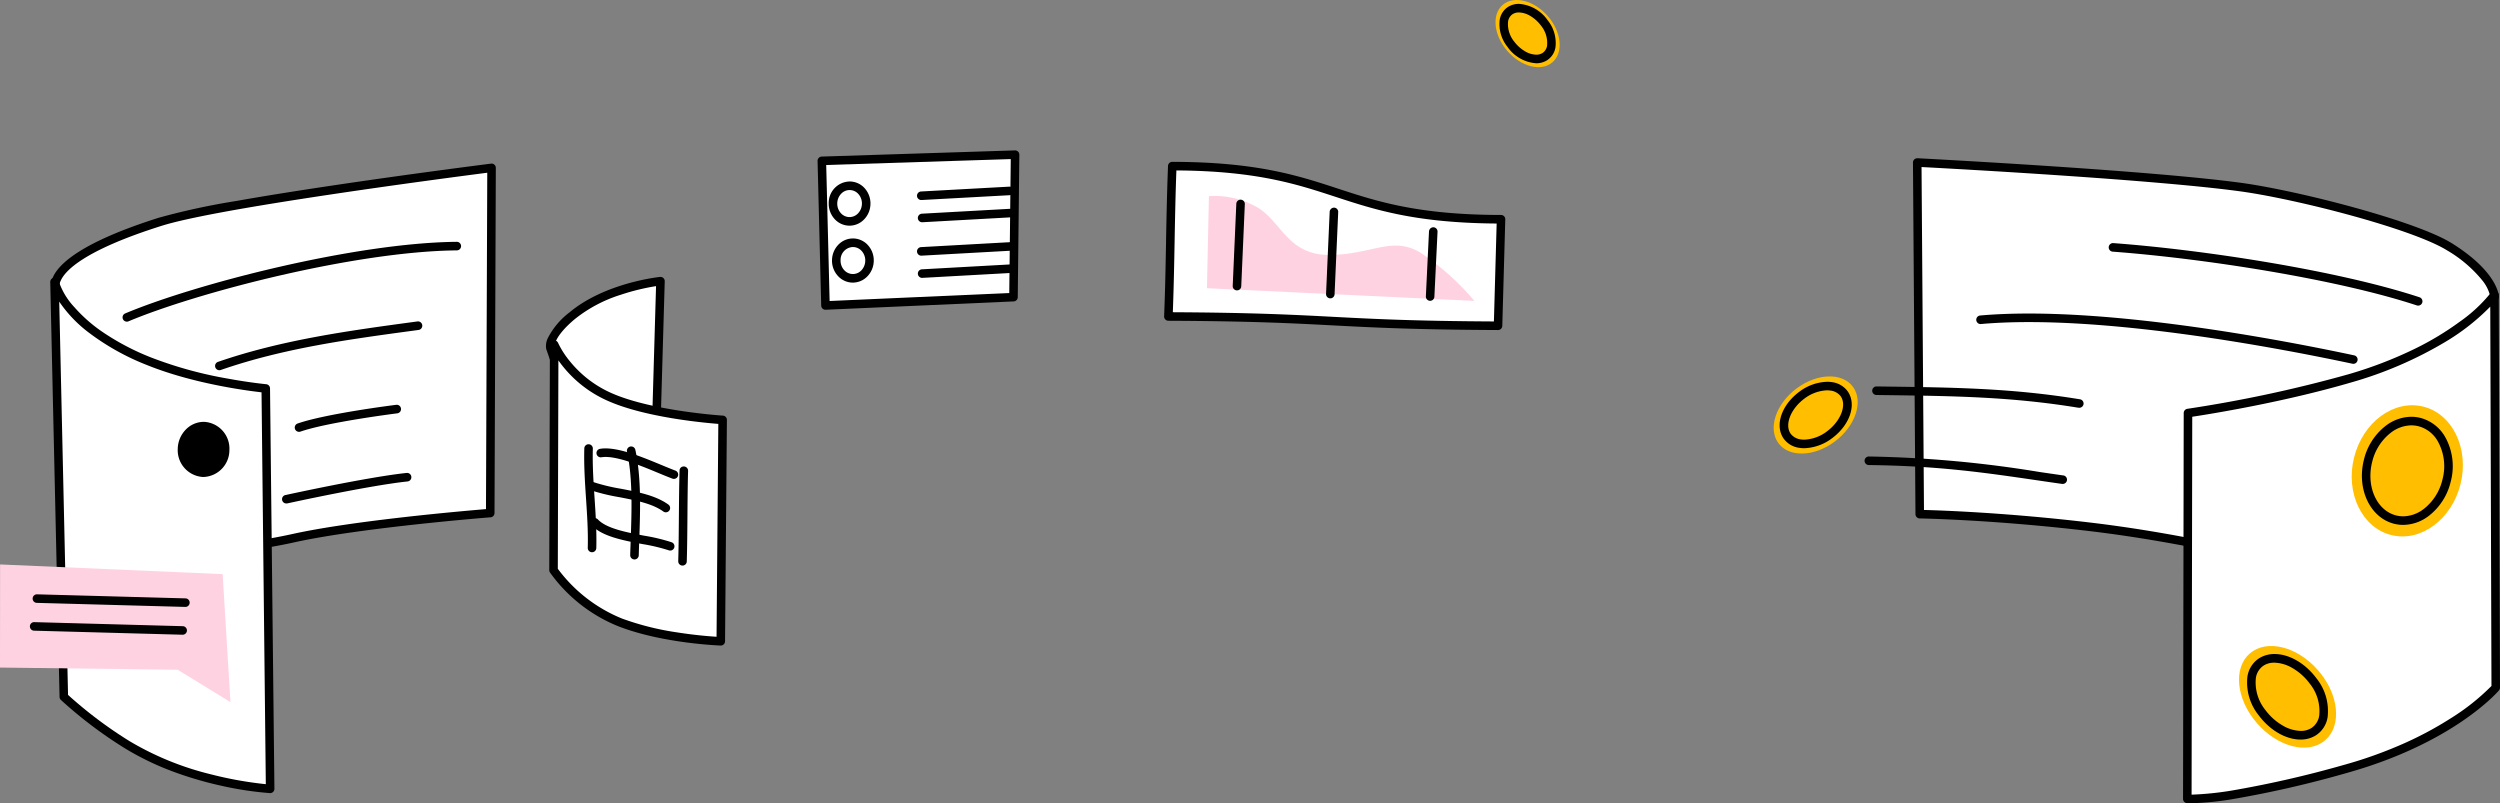 <svg id="Element" xmlns="http://www.w3.org/2000/svg" width="470" height="151.013" viewBox="0 0 470 151.013">
  <rect x="0" y="0" width="470" height="151.013" fill="#808080" stroke="none"/>
  <g id="Group" transform="translate(9.447 28.274)">
    <path id="Shape" d="M82.018,0l-.248,64.9S57.523,66.784,44.72,69.629,6.141,74.665,6.141,74.665L.1,22.709s-2.668-5.532,19.633-12.577C31.617,6.379,82.018,0,82.018,0" transform="translate(0.947 3.286)" fill="#fff"/>
    <path id="Shape-2" data-name="Shape" d="M6.946,76.275a.8.8,0,0,1-.8-.712L.119,23.708A3.221,3.221,0,0,1,.346,21.4C1.465,18.8,5.835,14.739,20.3,10.17a132.6,132.6,0,0,1,14.45-3.126c5.545-.983,12.416-2.079,20.422-3.257,13.576-2,26.163-3.6,27.554-3.78a.8.8,0,0,1,.9.8L83.38,65.7a.8.8,0,0,1-.742.8c-.055,0-6.119.479-13.834,1.315-6.943.752-16.587,1.953-23.1,3.4-12.724,2.826-38.431,5.03-38.685,5.051ZM82.017,1.72c-3.526.454-16.046,2.086-29.138,4.044-16.746,2.5-27.546,4.5-32.1,5.942C6.165,16.322,2.628,20.158,1.82,22.034a1.891,1.891,0,0,0-.192,1.131.829.829,0,0,1,.075.257L7.654,74.6c4.3-.384,26.317-2.424,37.7-4.953C56.843,67.1,77.71,65.294,81.776,64.959Z" transform="translate(0.141 2.48)"/>
    <path id="Shape-3" data-name="Shape" d="M39.713,20.022l.822,75.27s-14.754-.859-26.851-8.28A79.437,79.437,0,0,1,1.746,77.994L0,0S1.844,8.5,17.812,14.926c10.008,4.019,21.9,5.1,21.9,5.1" transform="translate(0.804 24.736)" fill="#fff"/>
    <path id="Shape-4" data-name="Shape" d="M41.339,96.9h-.046A63.429,63.429,0,0,1,32,95.479a67.832,67.832,0,0,1-8.646-2.529A52.579,52.579,0,0,1,14.069,88.5,81.152,81.152,0,0,1,2,79.382a.8.8,0,0,1-.25-.564L0,.823A.8.8,0,0,1,.708.007.826.826,0,0,1,.812,0a.794.794,0,0,1,.777.635A13.254,13.254,0,0,0,4.522,5.529a27.928,27.928,0,0,0,5.235,4.626,46.435,46.435,0,0,0,9.158,4.829,75.926,75.926,0,0,0,14.46,3.989c4.154.763,7.091,1.041,7.214,1.052a.8.8,0,0,1,.73.793l.823,75.27a.806.806,0,0,1-.249.591A.793.793,0,0,1,41.339,96.9ZM1.689,4.5,3.345,78.441a80.171,80.171,0,0,0,11.563,8.69,55.718,55.718,0,0,0,15.368,6.256,70.546,70.546,0,0,0,10.25,1.834l-.805-73.669c-2.86-.322-12.858-1.642-21.4-5.074A45.632,45.632,0,0,1,7.064,10.185,24.6,24.6,0,0,1,1.689,4.5Z" transform="translate(0 23.931)"/>
    <path id="Shape-5" data-name="Shape" d="M36.329,0l-.3,26.777L.682,28.35,0,1.162Z" transform="translate(145.144 0.804)" fill="#fff"/>
    <path id="Shape-6" data-name="Shape" d="M1.52,29.959H1.484a.8.8,0,0,1-.8-.785L0,1.987a.807.807,0,0,1,.776-.824L37.105,0h.006a.824.824,0,0,1,.582.229.814.814,0,0,1,.241.585l-.3,26.777a.8.8,0,0,1-.766.8Zm34.8-28.324L1.625,2.745l.641,25.568,33.773-1.5Z" transform="translate(144.256 0)"/>
    <path id="Shape-7" data-name="Shape" d="M20.733,0l-.972,33.556L6.2,30.275.017,12.48S-.5,10.362,4.143,6.488C10.64,1.053,20.733,0,20.733,0" transform="translate(94.13 24.591)" fill="#fff"/>
    <path id="Shape-8" data-name="Shape" d="M20.556,35.168a.806.806,0,0,1-.189-.023L6.8,31.864a.8.8,0,0,1-.57-.518L.053,13.552A3.362,3.362,0,0,1,.4,11.42,14.243,14.243,0,0,1,4.424,6.675c6.618-5.538,16.6-6.626,17.02-6.67A.735.735,0,0,1,21.533,0a.8.8,0,0,1,.8.83l-.972,33.556a.805.805,0,0,1-.8.782ZM20.7,1.733a41.835,41.835,0,0,0-6.678,1.638A26.441,26.441,0,0,0,5.452,7.913C1.409,11.287,1.6,13.119,1.6,13.137L7.6,30.4,19.78,33.347Z" transform="translate(93.189 23.785)"/>
    <path id="Shape-9" data-name="Shape" d="M31.79,14.151l-.348,41.618s-10.69-.387-18.855-3.523A28.655,28.655,0,0,1,0,42.392L.121,0A20.861,20.861,0,0,0,10.69,9.9c7.843,3.426,21.1,4.249,21.1,4.249" transform="translate(94.767 36.515)" fill="#fff"/>
    <path id="Shape-10" data-name="Shape" d="M32.245,57.376h-.029c-.441-.016-10.9-.42-19.113-3.575A29.171,29.171,0,0,1,.133,43.638.815.815,0,0,1,0,43.193L.121.8A.806.806,0,0,1,.766.015.827.827,0,0,1,.922,0a.8.8,0,0,1,.74.49,16.856,16.856,0,0,0,2.3,3.549A20.977,20.977,0,0,0,7.095,7.13a21.009,21.009,0,0,0,4.718,2.837c7.629,3.332,20.7,4.176,20.83,4.184a.8.8,0,0,1,.754.81l-.348,41.617a.808.808,0,0,1-.247.575A.8.8,0,0,1,32.245,57.376ZM1.718,3.768,1.607,42.944A28.216,28.216,0,0,0,13.676,52.3a51.938,51.938,0,0,0,10.389,2.608c3.257.513,6.025.733,7.385.818l.334-40.02c-3.1-.242-13.755-1.266-20.612-4.26A22.349,22.349,0,0,1,1.718,3.768Z" transform="translate(93.814 35.712)"/>
    <path id="Shape-11" data-name="Shape" d="M3.913,8.306l-.1,0H3.807A3.789,3.789,0,0,1,1.049,6.989,4.259,4.259,0,0,1,0,4.039,4.021,4.021,0,0,1,3.922,0l.121,0A3.788,3.788,0,0,1,6.8,1.315a4.265,4.265,0,0,1,1.048,2.95A4.256,4.256,0,0,1,6.65,7.13,3.806,3.806,0,0,1,3.913,8.306Zm.023-6.7a2.215,2.215,0,0,0-1.619.721,2.657,2.657,0,0,0-.709,1.755,2.647,2.647,0,0,0,.646,1.84,2.2,2.2,0,0,0,1.6.77H3.92a2.206,2.206,0,0,0,1.613-.722A2.658,2.658,0,0,0,6.241,4.22,2.658,2.658,0,0,0,5.6,2.381,2.2,2.2,0,0,0,4,1.61Z" transform="translate(146.352 5.846)"/>
    <path id="Shape-12" data-name="Shape" d="M3.913,8.3H3.808A3.8,3.8,0,0,1,1.05,6.982,4.244,4.244,0,0,1,0,4.042,4.277,4.277,0,0,1,1.185,1.179,3.777,3.777,0,0,1,3.917,0l.124,0A3.8,3.8,0,0,1,6.8,1.314,4.244,4.244,0,0,1,7.847,4.256,4.254,4.254,0,0,1,6.65,7.12,3.807,3.807,0,0,1,3.913,8.3ZM3.9,1.61a2.416,2.416,0,0,0-2.29,2.477,2.635,2.635,0,0,0,.646,1.829,2.206,2.206,0,0,0,1.6.768l.1,0a2.161,2.161,0,0,0,1.6-.727,2.69,2.69,0,0,0,.695-1.75A2.642,2.642,0,0,0,5.6,2.382,2.209,2.209,0,0,0,4,1.612Z" transform="translate(146.972 16.557)"/>
    <path id="Shape-13" data-name="Shape" d="M.8,2.518A.805.805,0,0,1,.76.909L17.36,0a.813.813,0,0,1,.847.76.8.8,0,0,1-.758.847l-16.6.908H.8" transform="translate(162.956 6.815)"/>
    <path id="Shape-14" data-name="Shape" d="M.8,2.53A.805.805,0,0,1,.76.921L17.36,0a.816.816,0,0,1,.847.759.806.806,0,0,1-.758.849l-16.6.92H.8" transform="translate(162.956 17.262)"/>
    <path id="Shape-15" data-name="Shape" d="M.8,2.53A.805.805,0,0,1,.76.921L17.359,0a.805.805,0,0,1,.089,1.608l-16.6.92H.8" transform="translate(163.113 10.979)"/>
    <path id="Shape-16" data-name="Shape" d="M.8,2.529A.805.805,0,0,1,.76.92L17.358,0a.815.815,0,0,1,.847.76.8.8,0,0,1-.757.847l-16.6.92H.8" transform="translate(163.114 21.438)"/>
    <path id="Shape-17" data-name="Shape" d="M.8,15.01a.805.805,0,0,1-.312-1.547C13.578,7.958,43.62.173,62.82,0h.007a.805.805,0,0,1,.007,1.61c-19,.172-48.756,7.884-61.72,13.337a.808.808,0,0,1-.31.063" transform="translate(13.6 17.189)"/>
    <path id="Shape-18" data-name="Shape" d="M.8,9.176A.805.805,0,0,1,.542,7.61C12.575,3.455,25.244,1.74,37.5.08l.54-.073a.8.8,0,0,1,.215,1.6l-.541.074C24.977,3.4,12.948,5.029,1.066,9.133A.826.826,0,0,1,.8,9.176" transform="translate(30.99 32.15)"/>
    <path id="Shape-19" data-name="Shape" d="M.8,5.086A.805.805,0,0,1,.542,3.52C5.919,1.661,18.538.074,19.073.008a.8.8,0,0,1,.9.7.8.8,0,0,1-.7.9c-.129.016-12.988,1.633-18.206,3.437A.826.826,0,0,1,.8,5.086" transform="translate(45.966 47.825)"/>
    <path id="Shape-20" data-name="Shape" d="M.8,5.739A.8.8,0,0,1,.631,4.148C.783,4.114,15.943.788,23.346.006a.8.8,0,0,1,.883.715.8.8,0,0,1-.714.885C16.2,2.38,1.128,5.687.975,5.72A.771.771,0,0,1,.8,5.739" transform="translate(43.655 60.633)"/>
    <path id="Shape-21" data-name="Shape" d="M1.474,20.3H1.45a.8.8,0,0,1-.779-.828C.758,16.41.549,13.279.348,10.253.142,7.164-.069,3.972.022.783A.791.791,0,0,1,.846,0a.8.8,0,0,1,.78.828c-.088,3.111.122,6.266.325,9.316s.414,6.233.325,9.374a.8.8,0,0,1-.8.782" transform="translate(100.381 55.246)"/>
    <path id="Shape-22" data-name="Shape" d="M1.427,21.245H1.4a.8.8,0,0,1-.779-.828c.024-.872.056-1.77.088-2.686C.9,12.24,1.124,6.014.019.978A.8.8,0,1,1,1.588.633c1.147,5.234.925,11.566.729,17.154-.033.913-.063,1.807-.088,2.675a.8.8,0,0,1-.8.782" transform="translate(108.41 55.658)"/>
    <path id="Shape-23" data-name="Shape" d="M.8,18.631H.779A.8.8,0,0,1,0,17.8c.08-2.834.1-5.716.123-8.5S.166,3.627.247.783A.769.769,0,0,1,1.073,0a.8.8,0,0,1,.779.828c-.08,2.827-.1,5.7-.122,8.482-.021,2.8-.043,5.687-.124,8.538a.8.8,0,0,1-.8.782" transform="translate(118.062 59.423)"/>
    <path id="Shape-24" data-name="Shape" d="M14.556,5.733a.784.784,0,0,1-.28-.051c-.768-.287-1.671-.661-2.653-1.068C8.195,3.192,3.5,1.243.932,1.666A.8.8,0,0,1,.673.078c3.015-.5,7.756,1.468,11.565,3.048.961.4,1.848.765,2.6,1.047a.805.805,0,0,1-.28,1.559" transform="translate(102.692 56.027)"/>
    <path id="Shape-25" data-name="Shape" d="M14.98,5.823a.806.806,0,0,1-.469-.151C12.426,4.169,9.3,3.567,6.283,2.984A37.313,37.313,0,0,1,.524,1.561.806.806,0,0,1,1.084.05,35.442,35.442,0,0,0,6.586,1.4c3.192.615,6.491,1.252,8.864,2.961a.805.805,0,0,1-.47,1.459" transform="translate(100.752 62.219)"/>
    <path id="Shape-26" data-name="Shape" d="M14.972,6.1a.767.767,0,0,1-.278-.051A33.827,33.827,0,0,0,9.763,4.881C6.026,4.169,2.162,3.434.217,1.356A.8.8,0,1,1,1.389.254C2.974,1.95,6.741,2.667,10.063,3.3a34.663,34.663,0,0,1,5.187,1.242.805.805,0,0,1-.278,1.56" transform="translate(101.577 69.132)"/>
    <path id="Shape-27" data-name="Shape" d="M0,5.825A5.832,5.832,0,0,1,5.829,0a5.84,5.84,0,0,1,5.487,6.149A5.832,5.832,0,0,1,5.49,11.974,5.84,5.84,0,0,1,0,5.825" transform="translate(23.162 50.228)"/>
    <path id="Shape-28" data-name="Shape" d="M6.44,13.587c-.058,0-.112,0-.17,0A6.654,6.654,0,0,1,0,6.609a6.979,6.979,0,0,1,1.94-4.678A6.213,6.213,0,0,1,6.432,0c.074,0,.149,0,.223,0a6.657,6.657,0,0,1,6.267,6.978,6.93,6.93,0,0,1-1.973,4.682A6.294,6.294,0,0,1,6.44,13.587ZM6.512,1.612a4.743,4.743,0,0,0-3.4,1.464,5.311,5.311,0,0,0-1.5,3.578,5.046,5.046,0,0,0,4.71,5.322l.162,0a5.055,5.055,0,0,0,4.837-5.044A5.047,5.047,0,0,0,6.607,1.613h-.1Z" transform="translate(22.359 49.421)" fill="#fff"/>
    <path id="Shape-29" data-name="Shape" d="M67.272,74.979a284.137,284.137,0,0,0-34.778-6.488C13.921,66.288.471,66.106.471,66.106L0,0S43.349,2.227,60.861,4.624C71.209,6.053,93.326,11.633,100.1,15.87c8.384,5.242,8.445,9.369,8.445,9.369L86.563,66.675Z" transform="translate(350.994 2.281)" fill="#fff"/>
    <path id="Shape-30" data-name="Shape" d="M68.075,76.588a.836.836,0,0,1-.205-.025c-.035-.01-4.161-1.094-10.532-2.437-5.787-1.22-14.672-2.909-24.135-4.032C15.271,67.968,1.834,67.725,1.271,67.715H1.263a.807.807,0,0,1-.792-.8L0,.81A.805.805,0,0,1,.248.223.843.843,0,0,1,.83,0H.844L.909,0C5.4.239,45.219,2.365,61.773,4.632c10.839,1.495,32.871,7.178,39.554,11.359,8.665,5.417,8.82,9.854,8.823,10.04a.8.8,0,0,1-.094.39L88.075,67.857a.816.816,0,0,1-.391.362l-19.291,8.3A.8.8,0,0,1,68.075,76.588ZM1.612,1.652h0l.459,64.47c3.368.084,15.582.507,31.321,2.374,7.206.855,14.912,2.123,22.9,3.769,6.226,1.282,10.541,2.368,11.716,2.671l18.778-8.084,21.729-40.963a7.491,7.491,0,0,0-1.5-2.952,24.276,24.276,0,0,0-6.537-5.58C93.957,13.279,72.261,7.7,61.556,6.226c-15.78-2.16-52.7-4.189-59.943-4.574Z" transform="translate(350.19 1.477)"/>
    <path id="Shape-31" data-name="Shape" d="M57.754,0l.229,73.805S49.649,83.55,29.625,89.118C7.341,95.316,0,94.723,0,94.723L.128,22.189a248.117,248.117,0,0,0,30.342-6.5C51.029,9.66,57.754,0,57.754,0" transform="translate(401.766 27.193)" fill="#fff"/>
    <path id="Shape-32" data-name="Shape" d="M1.442,96.351c-.191,0-.468,0-.7-.019h0a.81.81,0,0,1-.739-.8L.129,22.993a.808.808,0,0,1,.69-.8,249.5,249.5,0,0,0,30.229-6.476A78.09,78.09,0,0,0,43.7,10.851,55.314,55.314,0,0,0,51.97,5.863,28.271,28.271,0,0,0,57.9.344.8.8,0,0,1,59.361.8l.23,73.806a.809.809,0,0,1-.194.526c-.346.405-8.715,9.992-28.755,15.564A199.991,199.991,0,0,1,9.9,95.473,54.936,54.936,0,0,1,1.442,96.351ZM57.761,2.983h0A41.262,41.262,0,0,1,49.386,9.57a73.874,73.874,0,0,1-17.887,7.7C26.053,18.858,19.832,20.35,13.01,21.7c-5.446,1.078-9.7,1.75-11.276,1.988L1.609,94.735a58.675,58.675,0,0,0,8.432-.927,199.617,199.617,0,0,0,20.174-4.659,80.914,80.914,0,0,0,11.694-4.216A66.282,66.282,0,0,0,50.3,80.4a41.9,41.9,0,0,0,7.687-6.1L57.761,2.983Z" transform="translate(400.962 26.388)"/>
    <path id="Shape-33" data-name="Shape" d="M62.536,9.987C62.255,20,62.255,20,61.975,30.009,30.386,29.863,31.589,28.411,0,28.266.395,18.351.342,9.9.735,0c31.476.048,30.325,9.938,61.8,9.987" transform="translate(210.192 2.959)" fill="#fff"/>
    <path id="Shape-34" data-name="Shape" d="M62.778,31.62h0c-15.816-.073-23.548-.479-31.026-.873-7.459-.392-15.172-.8-30.949-.871a.806.806,0,0,1-.8-.838C.2,24.171.281,19.58.365,15.14l0-.236C.452,10.413.538,5.771.736.774A.8.8,0,0,1,1.538,0C17.406.025,25.175,2.571,32.689,5.034c7.39,2.423,15.031,4.929,30.652,4.953a.8.8,0,0,1,.8.828l-.562,20.022A.8.8,0,0,1,62.778,31.62ZM2.311,1.614c-.174,4.614-.256,8.989-.335,13.221l0,.1c-.074,4.036-.158,8.609-.336,13.337,15.267.083,22.856.482,30.2.868s14.9.785,30.163.867l.517-18.411c-15.312-.11-22.943-2.611-30.323-5.03l-.005,0C24.916,4.181,17.4,1.718,2.311,1.614Z" transform="translate(209.405 2.153)"/>
    <path id="Shape-35" data-name="Shape" d="M40.251,10.753c-5.358-3.329-9.19.315-17.246.351S13.91,4.41,9.076,1.952A16.074,16.074,0,0,0,.368.052L0,17.362l50.275,2.385a48.253,48.253,0,0,0-10.024-8.994" transform="translate(217.462 8.548)" fill="#ffd2e1"/>
    <path id="Shape-36" data-name="Shape" d="M.8,17.058H.768A.806.806,0,0,1,0,16.218L.679.771a.8.8,0,1,1,1.6.071L1.606,16.289a.8.8,0,0,1-.8.77" transform="translate(222.302 9.258)"/>
    <path id="Shape-37" data-name="Shape" d="M.8,17.056H.768A.805.805,0,0,1,0,16.216L.68.769A.843.843,0,0,1,1.518,0,.8.8,0,0,1,2.284.84L1.6,16.286a.8.8,0,0,1-.8.77" transform="translate(239.852 10.761)"/>
    <path id="Shape-38" data-name="Shape" d="M.8,13.823H.764A.8.8,0,0,1,0,12.979L.589.765A.832.832,0,0,1,1.431,0a.8.8,0,0,1,.762.843L1.6,13.057a.8.8,0,0,1-.8.766" transform="translate(258.617 14.454)"/>
    <path id="Shape-39" data-name="Shape" d="M58.175,11.755a.83.83,0,0,1-.251-.04C42.849,6.747,17.746,2.87.744,1.608A.8.8,0,0,1,.862,0c17.1,1.269,42.365,5.174,57.564,10.182a.805.805,0,0,1-.251,1.57" transform="translate(386.994 17.43)"/>
    <path id="Shape-40" data-name="Shape" d="M70.887,9.455a.812.812,0,0,1-.169-.018C57.139,6.537,23.151,0,.873,1.972A.805.805,0,0,1,.731.368C23.225-1.618,57.4,4.946,71.054,7.864a.805.805,0,0,1-.167,1.592" transform="translate(362.094 30.672)"/>
    <path id="Shape-41" data-name="Shape" d="M38.863,4.007A.79.79,0,0,1,38.732,4C26.2,1.943,15.316,1.8,2.711,1.635L.793,1.61A.805.805,0,0,1,.8,0H.814L2.732.025C15.4.191,26.344.334,38.991,2.408a.8.8,0,0,1-.128,1.6" transform="translate(342.538 44.377)"/>
    <path id="Shape-42" data-name="Shape" d="M37.192,5.157a.754.754,0,0,1-.115-.008c-1.5-.214-2.966-.427-4.41-.639C22.57,3.032,13.849,1.756.793,1.61A.805.805,0,0,1,.8,0h.01A218.045,218.045,0,0,1,32.9,2.916c1.443.211,2.907.425,4.405.639a.8.8,0,0,1-.112,1.6" transform="translate(341.101 57.547)"/>
  </g>
  <g id="Group-2" data-name="Group" transform="translate(0 106.115)">
    <path id="Shape-43" data-name="Shape" d="M0,19.386l33.4.41,9.925,6.092L41.856,1.822.016,0Z" fill="#ffd2e1"/>
    <path id="Shape-44" data-name="Shape" d="M28.707,2.367h-.023L.775,1.605A.8.8,0,0,1,0,.782.81.81,0,0,1,.818,0L28.729.761a.8.8,0,0,1-.022,1.606" transform="translate(6.136 5.618)"/>
    <path id="Shape-45" data-name="Shape" d="M0,.423l27.91.761" transform="translate(6.419 11.227)" fill="#fff"/>
    <path id="Shape-46" data-name="Shape" d="M28.707,2.366h-.023L.776,1.606A.8.8,0,0,1,0,.781.79.79,0,0,1,.819,0l27.91.76a.8.8,0,0,1-.022,1.606" transform="translate(5.622 10.847)"/>
  </g>
  <g id="Group-3" data-name="Group" transform="translate(281.158 0)">
    <path id="Shape-47" data-name="Shape" d="M.447,9.819C2.112,3.151,7.942-1.121,13.465.259s8.655,7.927,6.991,14.583S12.961,25.781,7.437,24.4-1.218,16.475.447,9.819" transform="translate(160.961 76.187)" fill="#ffbe00"/>
    <path id="Shape-48" data-name="Shape" d="M7.774,20.327a7.066,7.066,0,0,1-1.727-.215C1.546,18.976-1,13.593.371,8.11A11.432,11.432,0,0,1,4.449,1.722,8.027,8.027,0,0,1,9.285,0,7.087,7.087,0,0,1,11.02.216a7.563,7.563,0,0,1,4.617,3.553,11.253,11.253,0,0,1,1.058,8.448A11.44,11.44,0,0,1,12.617,18.6,8.039,8.039,0,0,1,7.774,20.327ZM1.927,8.5h0c-1.157,4.622.867,9.13,4.511,10.048a5.417,5.417,0,0,0,1.331.166,6.457,6.457,0,0,0,3.882-1.4,9.828,9.828,0,0,0,3.488-5.489A9.637,9.637,0,0,0,14.261,4.6a5.886,5.886,0,0,0-3.63-2.821A5.5,5.5,0,0,0,9.3,1.613a6.456,6.456,0,0,0-3.881,1.4A9.794,9.794,0,0,0,1.929,8.5Z" transform="translate(162.879 78.353)"/>
    <path id="Shape-49" data-name="Shape" d="M2.693,13.673C-.883,8.918-.9,3.218,2.654.943s9.329-.266,12.905,4.49,3.592,10.456.039,12.743-9.329.266-12.9-4.5" transform="translate(139.775 121.441)" fill="#ffbe00"/>
    <path id="Shape-50" data-name="Shape" d="M10.078,16.081c-2.738,0-5.738-1.73-7.827-4.516A9.845,9.845,0,0,1,.1,4.222,4.963,4.963,0,0,1,2.287.806,5.326,5.326,0,0,1,5.2,0c2.741,0,5.742,1.728,7.83,4.51a9.858,9.858,0,0,1,2.145,7.344,4.959,4.959,0,0,1-2.183,3.415A5.3,5.3,0,0,1,10.078,16.081ZM5.15,1.627a3.658,3.658,0,0,0-2,.537A3.382,3.382,0,0,0,1.683,4.507,8.236,8.236,0,0,0,3.531,10.6,10.636,10.636,0,0,0,6.7,13.426a7.013,7.013,0,0,0,3.427,1.027,3.644,3.644,0,0,0,2-.541,3.384,3.384,0,0,0,1.469-2.344,8.246,8.246,0,0,0-1.848-6.091A10.631,10.631,0,0,0,8.58,2.653,7.027,7.027,0,0,0,5.15,1.627Z" transform="translate(141.262 122.957)"/>
    <path id="Shape-51" data-name="Shape" d="M1.779,9.04C-.583,5.893-.595,2.118,1.752.617S7.914.448,10.275,3.582s2.374,6.91.028,8.423-6.163.169-8.523-2.965" transform="translate(0 0)" fill="#ffbe00"/>
    <path id="Shape-52" data-name="Shape" d="M6.932,11.164A7.163,7.163,0,0,1,1.54,8.082,6.8,6.8,0,0,1,.073,3.015,3.542,3.542,0,0,1,1.635.578,3.745,3.745,0,0,1,3.7,0,7.166,7.166,0,0,1,9.091,3.082,6.8,6.8,0,0,1,10.56,8.148,3.554,3.554,0,0,1,9,10.586,3.756,3.756,0,0,1,6.932,11.164ZM3.69,1.612a2.161,2.161,0,0,0-1.19.321A2,2,0,0,0,1.65,3.3a5.187,5.187,0,0,0,1.17,3.813A6.844,6.844,0,0,0,4.811,8.9a4.325,4.325,0,0,0,2.13.652,2.163,2.163,0,0,0,1.191-.322,2.009,2.009,0,0,0,.849-1.368A5.184,5.184,0,0,0,7.81,4.05,6.832,6.832,0,0,0,5.82,2.264,4.328,4.328,0,0,0,3.69,1.612Z" transform="translate(0.712 0.729)"/>
    <path id="Shape-53" data-name="Shape" d="M11.5,12.238c-3.882,2.9-8.642,3.038-10.629.278S.417,5.17,4.3,2.266,12.943-.772,14.93,1.987s.452,7.346-3.431,10.25" transform="translate(52.291 70.767)" fill="#ffbe00"/>
    <path id="Shape-54" data-name="Shape" d="M4.633,12.488a5.856,5.856,0,0,1-.906-.068,4.31,4.31,0,0,1-2.94-1.7C-.96,8.3.293,4.433,3.641,1.921A9.123,9.123,0,0,1,8.931,0a6.084,6.084,0,0,1,.9.065,4.319,4.319,0,0,1,2.942,1.7c1.748,2.422.493,6.288-2.856,8.8A9.11,9.11,0,0,1,4.633,12.488ZM8.909,1.607A7.477,7.477,0,0,0,4.6,3.209C2.051,5.125.9,8.132,2.086,9.777A2.792,2.792,0,0,0,3.967,10.83a4.586,4.586,0,0,0,.678.049,7.48,7.48,0,0,0,4.31-1.6c2.552-1.915,3.7-4.923,2.516-6.568A2.794,2.794,0,0,0,9.589,1.657,4.642,4.642,0,0,0,8.909,1.607Z" transform="translate(53.411 71.776)"/>
  </g>
</svg>
